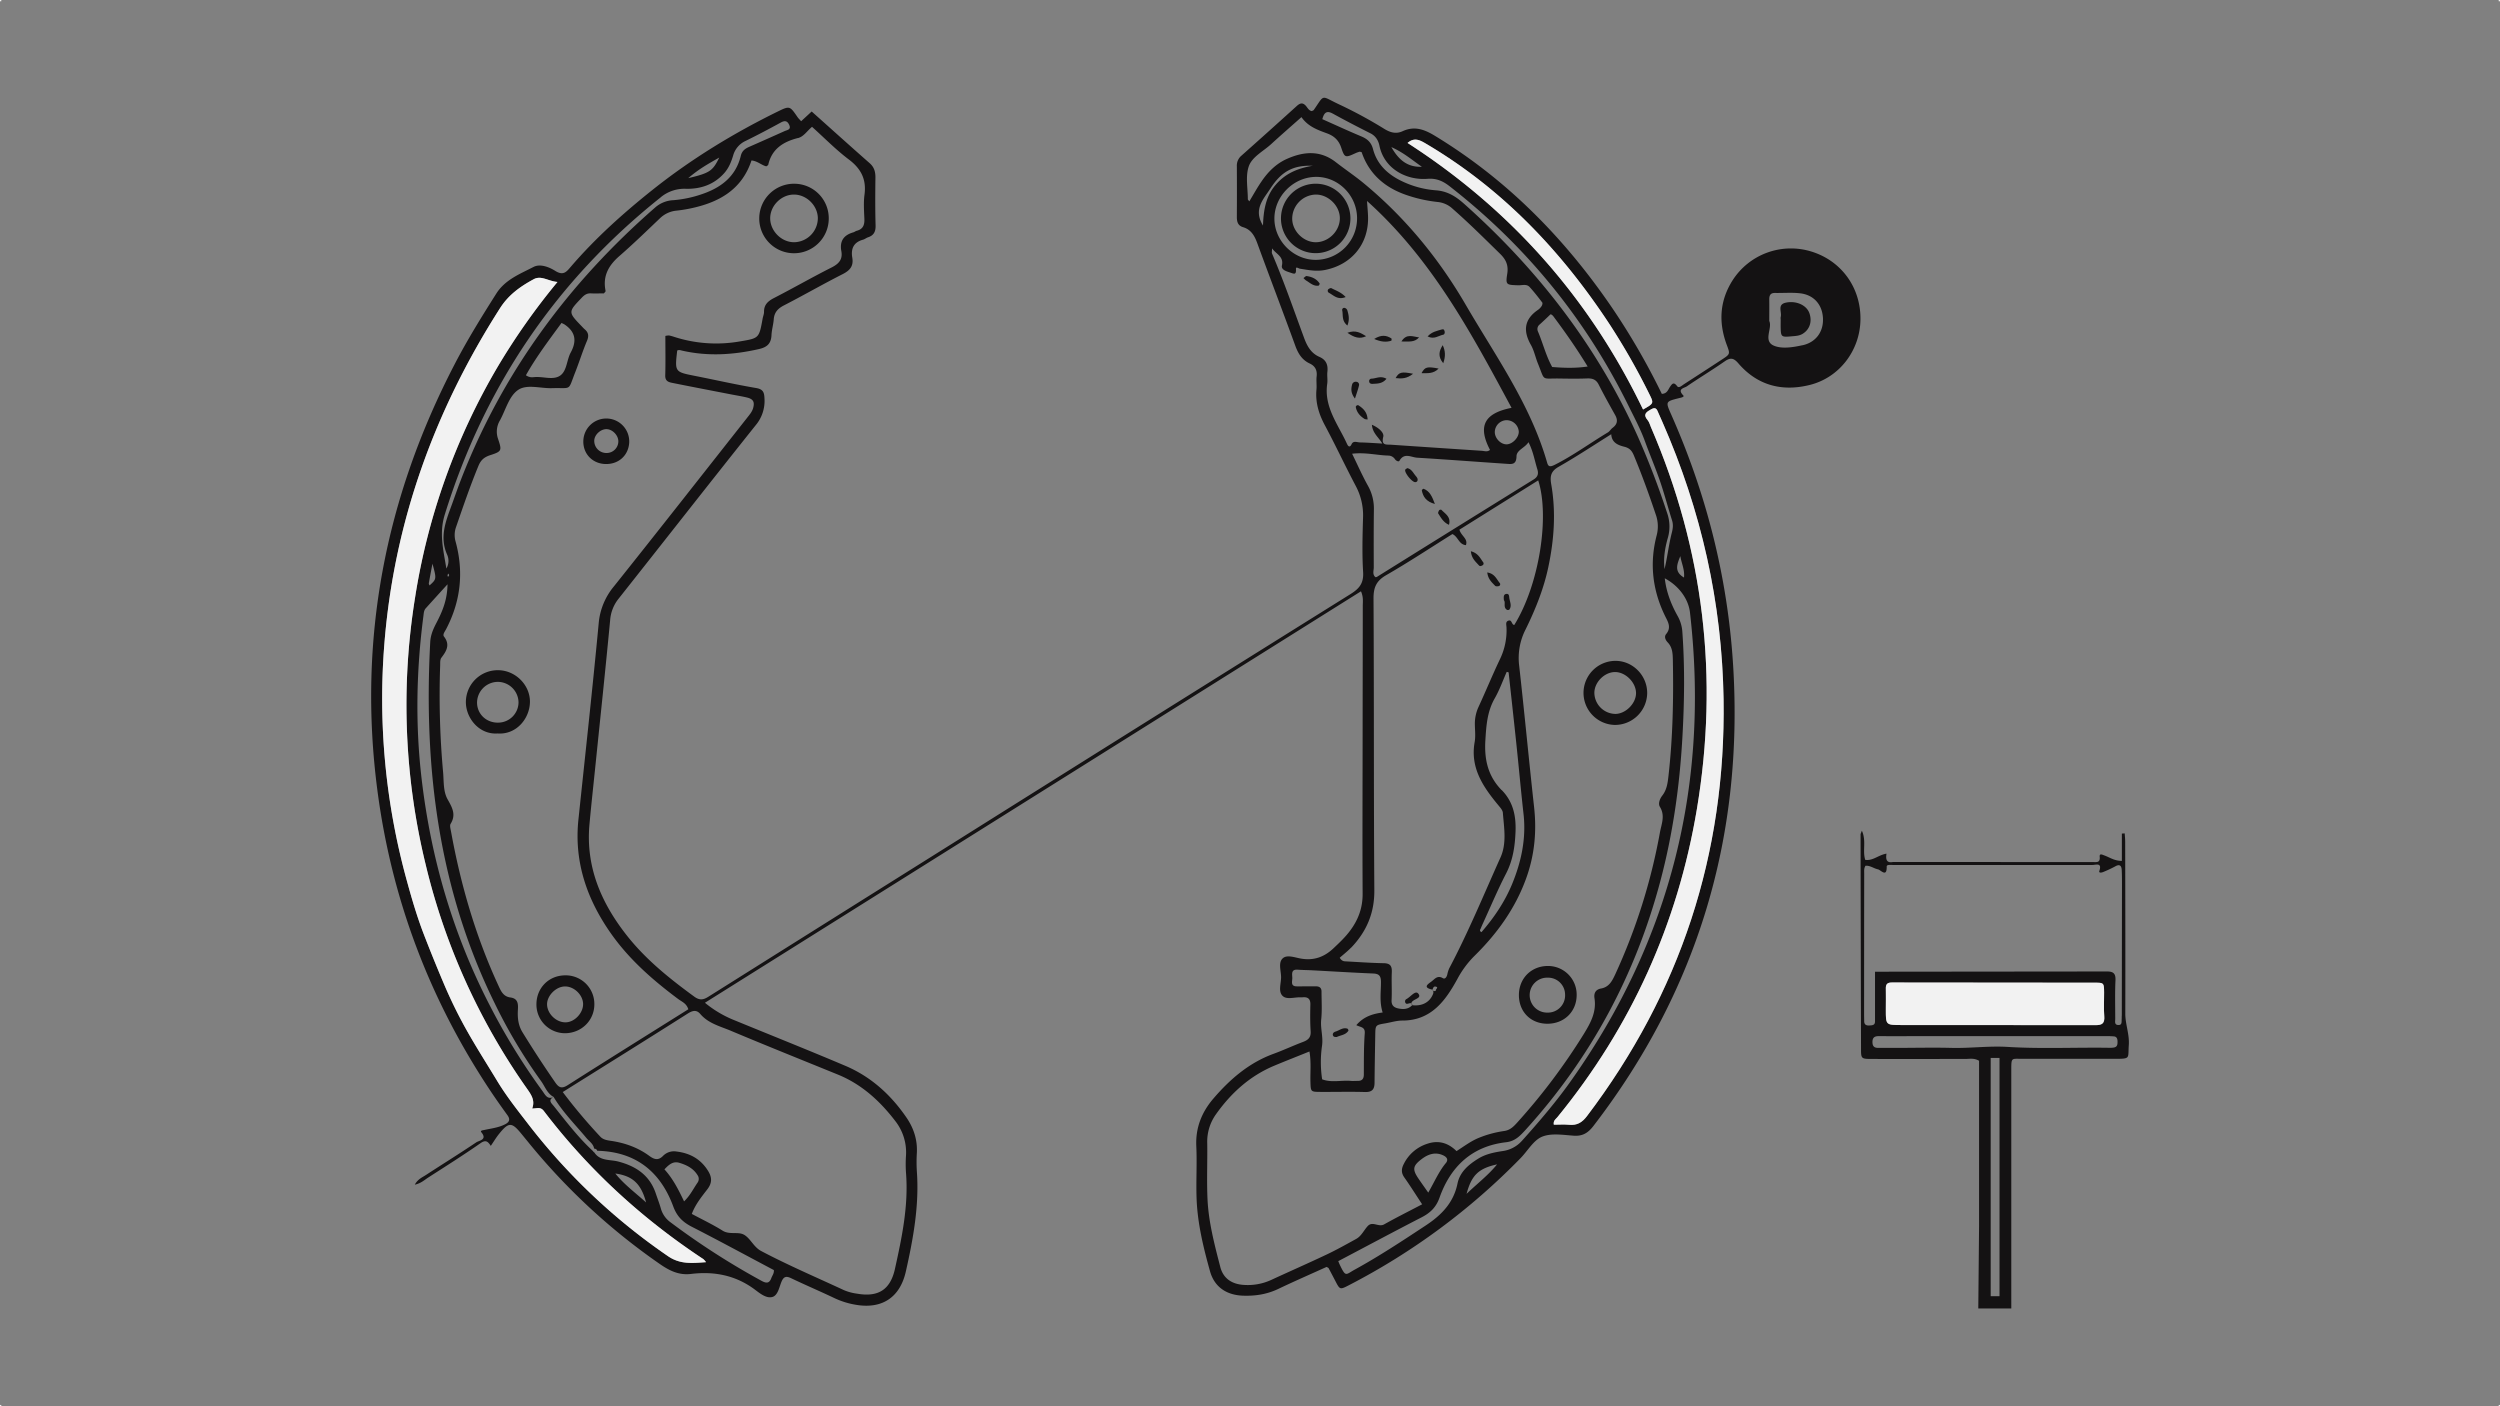<svg xmlns="http://www.w3.org/2000/svg" viewBox="0 0 1920 1080"><rect x="0" y="0" width="1920" height="1080" fill="#808080" stroke="none"/><defs><style>.cls-1{fill:#f2f2f2;}.cls-2{fill:#141213;}</style></defs><g id="Capa_2" data-name="Capa 2"><g id="Capa_1-2" data-name="Capa 1"><rect class="cls-1" x="1919" y="1079" width="1" height="1"/><rect class="cls-1" width="1" height="1"/><rect class="cls-1" y="1079" width="1" height="1"/><rect class="cls-1" x="1919" width="1" height="1"/></g><g id="Capa_3" data-name="Capa 3"><path class="cls-2" d="M1100.1,760.19c0,.28.15.45.47.63A1.58,1.58,0,0,0,1100.1,760.19Zm0,0c0,.28.15.45.47.63A1.58,1.58,0,0,0,1100.1,760.19Zm0,0c0,.28.15.45.47.63A1.58,1.58,0,0,0,1100.1,760.19Zm0,0c0,.28.15.45.47.63A1.58,1.58,0,0,0,1100.1,760.19Zm290.67-567.12a53.2,53.2,0,0,0-60,22c-10.09,15.74-11.1,32.52-4.57,49.91,2.61,6.94,2.59,7-3.72,11.11Q1308,285.6,1293.4,295c-1.67,1.08-4,3.38-5.28,1.67-2.75-3.66-3.9-2-5.64.55-1.42,2.1-2.15,5.12-6.2,5.27a533.12,533.12,0,0,0-38.12-66c-36.38-53.35-80.69-98.51-136.2-132.22-8.12-4.93-15.7-7.68-24.72-3.52-5.18,2.39-9.65,1-14.36-1.93a341.77,341.77,0,0,0-35.05-18.93c-13.67-6.49-10.33-7.68-18.83,4.54-.31.45-1,.6-1.6.88-2.27-.43-3.16-2.49-4.47-4-2.43-2.72-4.44-2.17-6.9,0q-21.22,19.23-42.63,38.26a9.94,9.94,0,0,0-3.5,8.08q.12,19.44,0,38.89c0,3.77.75,6.72,4.77,7.93,6.19,1.86,8.84,6.62,10.94,12.36,9.57,26.22,19.57,52.27,29.1,78.5,2.2,6.08,5.11,11,11.12,13.83,4.18,1.94,5.88,5.17,5.35,9.87-.38,3.37.17,6.83-.14,10.21-.89,9.88,1.81,18.68,6.45,27.36,8.19,15.31,15.53,31.08,23.64,46.44a47.75,47.75,0,0,1,5.69,24.45c-.41,14-.8,28,.06,41.94.51,8.45-2.9,12.59-9.61,16.78q-152.44,95.19-304.6,190.83-93.42,58.59-186.77,117.28c-4.1,2.57-7.27,5.05-12.61,1.16-19.08-13.92-37.41-28.6-52.08-47.29-19.57-24.93-31.45-52.56-28.51-85,1.32-14.59,2.94-29.16,4.43-43.74,3.86-37.64,7.86-75.27,11.44-112.93A29.85,29.85,0,0,1,475,459.9c35.14-44.38,70-89,105.31-133.25a29,29,0,0,0,6.82-20.57c-.2-4.72-1-7.16-6.43-8.08-15.78-2.68-31.41-6.24-47.12-9.34-15.36-3.05-15.38-3-13.48-19.45,1.39-.73,2.66-.17,4,.12,19.69,4.46,39.19,3.2,58.77-1.25,6.37-1.44,9.35-4.3,9.64-10.71.19-4.07,1.42-8.08,1.73-12.14.41-5.34,3.17-8.29,7.86-10.71,15.14-7.79,29.91-16.3,45.09-24,5.64-2.85,8.46-6.26,7.37-12.58-1.21-7,1.06-11.91,8.31-13.88,1.3-.35,2.4-1.35,3.67-1.77,4.56-1.48,6.06-4.42,5.91-9.26-.35-12.26-.27-24.56-.12-36.84,0-4.38-1-7.83-4.4-10.84-14.84-13.05-29.51-26.28-44.56-39.72l-8.09,7.47c-1.37-1.54-2.12-2.23-2.7-3.06-6.05-8.83-6.07-8.89-15.5-4.27-34.06,16.73-66.27,36.42-96,60.09-22.45,17.88-43.74,37-62.52,58.8-3.35,3.88-5.7,7.42-12.19,3.34-4.48-2.82-11.42-5.67-16.6-3-10.41,5.4-21.81,9.73-28.64,20.52-11.12,17.57-22.07,35.21-31.68,53.67-53.64,103-74.71,212-59.65,327.51,10.88,83.47,39.86,160.24,86.39,230.38,4.33,6.53,8.85,12.93,13.45,19.28,2.4,3.32,1.68,5.36-1.83,7.15-5,2.54-10.41,3.1-15.72,4.28-1.06.23-3.56.39-2.43,1.77,4.81,5.84-1.68,6.29-3.89,7.77-12.7,8.55-25.73,16.63-38.56,25-2.9,1.89-6.4,3.28-8.64,7.49,4.78-1,7.47-3.67,10.47-5.59,13.46-8.63,27-17.21,40.1-26.33,4-2.77,5.63-1.15,7.79,2.13,2.27-3.32,4.17-6.52,6.49-9.37,7.25-8.92,9.58-8.9,16.71-.27,1.74,2.11,3.45,4.23,5.19,6.34A487.42,487.42,0,0,0,507.09,971c7.35,5.06,14.53,8.49,23.57,7.39,17.84-2.16,34.3,1,49.06,12,3.88,2.91,8.91,7.06,13.55,5.66,4.25-1.28,5.15-7.58,7-11.87,1.94-4.54,4.3-4,7.93-2.22,10.74,5.12,21.71,9.79,32.46,14.91a62.45,62.45,0,0,0,17.49,5.34c19.73,3.06,33.12-6.12,37.54-25.7,5.7-25.32,10.36-50.75,8.46-76.91a114.35,114.35,0,0,1,0-14.34c.5-10-2.48-18.92-8-27-12-17.51-27.31-31.41-47-39.75-28.15-11.94-56.56-23.25-84.84-34.86a85.17,85.17,0,0,1-22.92-13.53l503.84-316c2,4.57,1.38,8,1.38,11.27,0,29.34-.08,58.69-.11,88,0,44.35-.25,88.7,0,133,.07,10.85-3.35,20-9.64,28.39-3.7,5-8.14,9.15-12.6,13.38-7.14,6.78-15.11,9.74-25.06,8.05-4.59-.78-10.55-3.16-13.87-.37-3.88,3.27-1.48,9.64-1.46,14.61s-2.44,11.24,1.39,14.6c3.23,2.84,9.14.66,13.88.9a6.81,6.81,0,0,0,1,0c4.17-.45,6.35,1,6.23,5.61-.18,6.81-.24,13.66.21,20.46.29,4.65-1.81,6.65-5.79,8.15-7.65,2.88-15.06,6.36-22.74,9.17-18.85,6.89-33.44,19.51-46.21,34.41-8.93,10.43-13.75,22.4-13.08,36.59.62,13.27-.25,26.62.21,39.91.66,19.16,5.21,37.79,10.33,56.09,3.31,11.87,12.4,18.25,25.22,18.73,9.37.35,18.25-1,26.81-5,12.56-6,25.3-11.55,37.51-17.09,1,.61,1.38.7,1.5.93q2.65,4.95,5.23,9.93c3.49,6.71,3.51,6.77,10.53,3.13a511.68,511.68,0,0,0,131.75-97.56c5.46-5.61,9.84-13.66,16.46-16.41,7-2.91,16.13-1.37,24.27-.79,6.93.49,11.09-2.16,15.21-7.52,80.11-104.17,115.2-222,107.3-352.86-4.07-67.37-20.28-131.81-47.61-193.48-4.42-10-4.39-9.94,5.91-12.56,1.33-.35,4.6-.83,3.31-2.18-4.85-5,.82-5.54,2.78-6.88,9.55-6.54,19.48-12.51,29-19.15,4.54-3.18,7-2.72,10.68,1.59,14.57,16.89,33.48,21.73,54.61,16.5,23.08-5.71,38.81-26.74,39.06-50.38C1429.11,220.71,1414.09,200.09,1390.77,193.07Zm-778-87c4.48-1.14,6.91-5.35,10.87-8.67,9.48,8.52,18.31,17.58,28.3,25.11,9.42,7.1,13.56,15.29,12,27-.81,6-.37,12.26-.1,18.4.2,4.62-.83,8-5.79,9.31-1,.24-1.81,1-2.79,1.25-7.31,2.1-10.52,6.74-9.11,14.38,1.17,6.35-1.87,9.74-7.47,12.56-14.9,7.51-29.38,15.83-44.22,23.45-4.7,2.42-7.78,5.19-7.69,10.77,0,1.65-.75,3.31-1.06,5-2.75,15.28-2.77,15.08-17.46,17.57a104.8,104.8,0,0,1-50.5-3.49,35.7,35.7,0,0,0-3.93-1.08A11.72,11.72,0,0,0,511,258c0,10,.21,20.14-.09,30.29-.15,5.06,3.35,5.32,6.58,6,14.67,2.95,29.38,5.76,44.07,8.62,4,.78,8.05,1.41,12,2.35,4.93,1.18,6.16,3.36,4.85,8.15-.83,3-3,5.34-4.84,7.74-34,43.11-67.84,86.32-102.09,129.2a51.14,51.14,0,0,0-11.7,28.54c-4.73,50.23-10.28,100.37-15.55,150.54-3.47,32.9,6.76,61.87,25.55,88.28,14,19.67,32,35.33,51.2,49.64,2.69,2,6.17,3.15,7.66,7.76-30.93,19.41-61.83,38.67-92.56,58.24-4.59,2.92-6.78,2.12-9.69-2.08q-13.09-18.93-25.14-38.52c-3.43-5.62-3.87-11.53-3.49-17.69.29-4.51-.28-8.26-5.74-9-5.7-.72-7.45-5.24-9.47-9.63-17.33-37.64-28.76-77.09-36.16-117.77-.36-2-1.17-4.6-.3-6,4.38-7.1,1.13-12.58-2.35-18.8s-2.81-14-3.46-21a654.5,654.5,0,0,1-2.23-81.78c.06-2-.16-4.52.92-5.92,3.94-5.16,6.89-10,2-16.3-1.2-1.53.68-3.84,1.6-5.59q16.94-32.28,7.31-67.39a18.23,18.23,0,0,1,.35-11.06c5.44-15.76,10.81-31.54,17.2-47,1.84-4.47,4.34-6.7,9-8.23,8.94-2.9,9.1-3.49,6.16-12.29A16.84,16.84,0,0,1,384,322.78c4.41-8.07,6.91-18.59,14-23.36,6.78-4.55,17.21-1,26-1.31,15.51-.47,11.92,2.62,17.82-12.33,3.12-7.92,5.63-16.09,8.95-23.92,1.61-3.79,1.25-6.45-1.76-9-.78-.67-1.46-1.44-2.16-2.17-10.67-11.07-10.62-11,0-22.1,2-2.13,4-3.44,7-3.28,3.38.18,6.79,0,10,0,.57-.8,1.34-1.41,1.25-1.85-2.34-11.21,2.12-19.44,10.46-26.7,10.8-9.4,21.08-19.4,31.45-29.27a21.14,21.14,0,0,1,12.77-5.74c3.38-.38,6.74-.9,10.07-1.59,21.87-4.5,39.79-14.17,47.29-36.92,4.57.38,7.54,3.55,11.4,4.53.52-.43,1.38-.79,1.5-1.32C592.82,114.32,601.55,108.87,612.8,106ZM344.14,443c-.16-.28-.47-.57-.45-.82a10.45,10.45,0,0,1,.45-1.72c.31.44.82.85.8,1.23S344.43,442.6,344.14,443ZM403.9,288.2c8-14.22,17.81-27.14,27.35-40.19,1.3.67,1.89.89,2.4,1.24,8.44,5.72,9.44,12.75,4.61,21.59-3,5.58-2.85,13.61-7.67,17.34-5.3,4.09-13.08.91-19.76,1.41C408.89,289.73,406.78,290.18,403.9,288.2ZM552.39,121c-5,10.34-7.34,11.92-23.81,15.81C537,129.54,544.76,125.36,552.39,121Zm-44.91,30.47A28.59,28.59,0,0,1,527,145c11.24.18,21.34-3.22,29.18-12,3.56-4,5.38-8.66,6.87-13.51a17.4,17.4,0,0,1,9.54-11.25c9.15-4.49,18.18-9.27,27.13-14.17,3.12-1.7,5-1.24,6.43,1.92,1.62,3.63-1.57,3.8-3.53,4.68q-13.49,6.06-27,12c-3.18,1.41-5.73,3-6.68,7-3.94,16.33-15.72,24.84-30.78,29.75a88.47,88.47,0,0,1-21,4.32,22.69,22.69,0,0,0-13.91,5.55C436.7,217.32,385.58,286.48,353.66,369.3c-2.32,6-4.41,12.14-6.62,18.22-4.55,12.41-9.63,24.66-3.74,38.24a11.58,11.58,0,0,1-.49,10.88c-2.35-14.54-5.68-27.05-1.22-41.45C372.07,296.91,426.94,215.59,507.48,151.51ZM513,964.73A471.17,471.17,0,0,1,406.26,864.06c-8.44-10.95-17.11-21.82-24.3-33.7s-14.75-23.75-21.7-35.86a358.66,358.66,0,0,1-19.13-38.41q-8.19-19.26-15.74-38.81c-5.13-13.36-9.16-27.09-12.93-40.89A525.55,525.55,0,0,1,295.24,494c7.53-93.31,38.47-178.59,88.77-257.29,6.65-10.42,15.67-16.73,25.84-22.25,5.85-3.17,10.92,1.42,18.29,2.09a514.08,514.08,0,0,0-45.72,64.79A501.88,501.88,0,0,0,318.73,459.2a517.27,517.27,0,0,0,8.23,205,500.77,500.77,0,0,0,77.92,172.1c3.26,4.62,6.16,9,3.84,15,3.38.21,6.19-1.7,9,2C452,898.34,493.07,935.9,540.17,967a16.8,16.8,0,0,1,2.07,2.35C531.63,970.14,522.35,971.16,513,964.73ZM329.87,449.63c-.19-.57-.62-1.18-.53-1.71.84-4.82,1.77-9.63,2.78-15C335.34,444.7,335.34,444.7,329.87,449.63ZM472.56,901.26c13.21,1.82,19.8,7.75,23.63,22.2C487.29,915.48,479.17,909.51,472.56,901.26Zm119.85,80.23c-1.67,4.66-4.29,4-7.9,2a573.88,573.88,0,0,1-69.45-44.69,19.45,19.45,0,0,1-7.49-10.56c-1.1-3.92-2.6-7.72-3.9-11.59-4.68-14-15.12-21-28.82-24.58-6.32-1.67-14-.23-18.42-7a3,3,0,0,1-1.06-1.06c-11.24-10.39-20.49-22.54-30-34.45-1.56-2-5-4.6-.22-7.07-4.85,2.24-6.44-1.72-8.57-4.62a491.55,491.55,0,0,1-40.18-65.21c-28.35-54.79-45.36-113.07-52.56-174.18-4.94-41.83-4.11-83.73,1.36-125.51.27-2,.3-4.14,1.75-5.76,5.15-5.73,10.35-11.42,16.75-18.48-.17,12.31-4.13,21.25-8.7,30-2.38,4.57-4.29,9.06-4.58,14.38C325.25,589.5,336.82,682.9,380,770.67a402.13,402.13,0,0,0,35.56,59.61c3,4.16,4.65,9.52,9.6,12.18l0,0c7,11.64,16.59,21.21,25.22,31.54,2.13,2.56,5.28,4.42,5.9,8.1,1.08.17,2.06.47,2.39,1.7,29.4.65,48.48,15.9,58.38,42.73,2.87,7.79,7.41,12.13,14.4,15.7,21.15,10.82,42,22.15,62.88,33.2C594.56,978,593.09,979.61,592.41,981.49Zm-82.12-83.41c3.81-4.09,6.91-6.44,11.56-5,5.66,1.7,10.68,4.26,13.88,9.47a4.91,4.91,0,0,1,0,5.71c-3.22,4.61-5.63,9.86-10.36,14.4C521,913.53,516.82,905.24,510.29,898.08Zm51-106.44c27.27,11.46,54.73,22.45,82.13,33.61,18.23,7.41,32.21,20.15,44,35.5a39.05,39.05,0,0,1,8.39,26.69,96.62,96.62,0,0,0,0,13.29c2,25.16-3.12,49.5-8.49,73.78-3.53,16-12.83,21.93-29.27,19a38.6,38.6,0,0,1-9.83-2.65C627,981,605.37,971.77,584.59,960.79c-5.83-3.08-8.07-9.51-13.07-12.45-4.64-2.71-11.17.2-16.59-3.21-7.46-4.68-15.47-8.47-23.62-12.84,2.76-7.4,7.55-13.19,12-19,3.72-4.9,3.52-9.13.52-14-5.61-9.12-13.91-13.68-24.29-14.93a11.74,11.74,0,0,0-10.31,3.35c-3.64,3.72-6.7,2.85-10.6,0-8.64-6.36-18.59-9.92-29.17-11.5-3.1-.47-6.16-.85-8.39-3.22a416,416,0,0,1-28.88-34.3c32.56-20.39,64.31-40.16,95.89-60.2,3.76-2.39,6.78-3.22,9.74.25C544,786,553.09,788.19,561.32,791.64ZM1095,110.26c58.81,34.67,104.41,82.72,141.55,139.38a518.93,518.93,0,0,1,30.26,53.28c3.43,6.87,3.32,6.92-4.94,11.59Q1200.42,186.76,1081,109.79C1086.22,105.3,1090.38,107.54,1095,110.26Zm-3,17.81c-10.53.49-17.54-4.7-23.45-15.11C1078.2,117.29,1084.8,123.14,1092,128.07Zm-68.43-40.83c9.53,5.25,19.2,10.27,28.93,15.15,4.12,2.07,6.12,5.65,6.93,9.6,3.58,17.3,20.19,26.63,37,25.34,6.54-.52,11.59,1.6,16.75,5.62q87.81,68.36,137.16,168c4.51,9.15,9.41,18.18,12.93,27.82,3.74,10.23,8,20.25,11.56,30.53,3.41,9.95,6.08,20.16,9.26,30.19,1.07,3.36.76,6.15-.14,9.68-2.35,9.14-3.37,18.62-5.58,27.9-1-8.08.28-16,2.46-23.74a31.16,31.16,0,0,0-.36-19,622.06,622.06,0,0,0-22.21-58.13c-34.29-76.93-84.33-135.64-134.08-179.9-6.29-5.58-12.69-9.52-21.51-10.15a72.66,72.66,0,0,1-26.47-7.22c-10.61-5.17-18.66-12.78-21.71-24.39-1.39-5.31-4.43-7.89-9.13-9.85-10-4.18-19.87-8.75-29.81-13.17C1016.85,86.66,1018.73,84.6,1023.55,87.24Zm195.78,194.25c-9.82,1.43-18.55,1.06-27.27.37-4.8-8.62-7.09-18.25-10.93-27.26a4.47,4.47,0,0,1,1.39-5.46c2.76-2.47,5.4-5,8.27-7.76,1.44.25,2.33,1.76,3.33,3.11C1202.84,256.16,1211.14,268.11,1219.33,281.49ZM959.48,154.65c-.82-1.09-1.14-1.32-1.14-1.55,0-8.51-1.91-17.71.72-25.34,2.52-7.31,11.15-11.55,17.17-17.06,7.52-6.89,15.21-13.58,23.29-20.75,5,7.2,12.33,9.81,19.6,12.47,5.44,2,9,5.2,10.94,11,2.68,8,3.17,7.83,11.24,4.1a21.74,21.74,0,0,1,2.86-1c.27-.08.61.11,1.59.34,5.47,16.22,17.15,26.79,33.49,32.6a108.6,108.6,0,0,0,24.83,5.66,19.68,19.68,0,0,1,11.66,5.31c12.55,11,24.4,22.82,36.34,34.49,4.54,4.43,6.54,8.81,5.5,15.34-1.34,8.53-.79,8.54,8.44,8.84,3,.09,6.39-1.22,8.75,1.34,3.45,3.75,6.58,7.81,9.69,11.87.4.51,0,2-.48,2.74a10.46,10.46,0,0,1-2.81,2.93c-10.57,7.23-11.55,16.11-5.43,26.9,2.48,4.37,3.46,9.57,5.39,14.3,5.64,13.89,2.32,11.31,16.25,11.52,7.16.11,14.33.23,21.48-.06,4.18-.17,7,.82,9,4.84,4,7.92,8.31,15.63,12.63,23.36,2.19,3.93,1.65,7-2,9.73-1.35,1-2.23,2.68-3.65,3.53-13.64,8.19-26.48,17.66-40.77,24.86-3.68,1.85-5,1.44-5.86-1.65-12.74-44.56-39.63-81.91-62.49-121.18-20.66-35.53-46.6-67.22-78.54-93.54-6.83-5.62-14.22-10.57-21.19-16-12-9.35-24.63-8.32-37.54-2.61-8.35,3.69-14.61,10-19.64,17.42C965.55,144.11,962.78,149.18,959.48,154.65ZM1157,341.25c-4.48,0-8.88-4.55-9-9.28a9.3,9.3,0,0,1,8.81-9.27,9.48,9.48,0,0,1,9.6,8.49C1166.76,335.77,1161.64,341.27,1157,341.25Zm-114.78-174a31.83,31.83,0,0,1-31.4,32.32c-17.28.23-32.14-14.51-32.08-31.79s14.86-31.93,32.11-31.93C1027.79,135.79,1042,150,1042.22,167.2Zm-66.9-21.95c8.71-13.68,17.71-18.51,32.91-18-12.76,2.11-21.72,6.61-28.67,14.82-7.17,8.47-9.18,18.56-9.58,31.11C962.34,160.79,970.35,153.05,975.32,145.25Zm59.35,196c-6.7-15-18-28.44-15.36-46.55.43-3-.22-6.16.13-9.18.61-5.39-1-9.26-6.19-11.51-6.39-2.8-9.36-8.19-11.71-14.54-8-21.68-15.53-43.52-24.61-64.77-.36-.86,0-2,0-4,3.29,4.59,9.1,6.19,7.59,13.18-.67,3.11,3,4.33,6.13,5.34s4.93,2.17,4.65-2.71c-.12-2.1,2-.35,3-.2,6.38,1,12.59,2.31,19.22,1,20.34-4,33.52-19.73,33.15-40.42-.07-3.66-.45-7.31-.8-12.59,50.14,45,80.37,102,111,158.87-21,4.18-26.1,14-16.55,32.31-2,1.78-4.33.8-6.46.67q-34.66-2.28-69.36-4.64c-3.73-.26-7.9.88-6.14-6.16.73-3-3.34-6.86-8.74-9.18.54,6.58,5.12,9.5,8,14.44-6.57-.36-11.89-.77-17.2-.87-2.18-.05-5.08-1.53-6.4,1.35S1035.37,342.78,1034.67,341.21Zm3.71,7.17c10.38-1.21,19.1,1.2,27.94,1.42a6.19,6.19,0,0,1,5.08,2.87c.85,1.14,2.78,2.16,3.4,1.08,3.65-6.44,9-2.61,13.54-2.33,22.79,1.4,45.56,3.14,68.34,4.67,4,.26,7.89,1.09,8-5.74.06-4.81,6.39-6.4,9.19-10.84,3.67,7.09,4.74,14.18,6.85,20.92,1,3.3.34,5.72-2.87,7.71q-60.27,37.33-120.44,74.86a3.59,3.59,0,0,1-1.06.19c-2.54-2.13-1.29-5-1.3-7.57-.06-14.66-.09-29.32.09-44a35.61,35.61,0,0,0-4.51-18.56C1046.31,365.43,1042.78,357.37,1038.38,348.38Zm-.75,379.4c11.8-12.33,18-26.51,17.86-44.15-.52-74.73-.19-149.45-.63-224.18,0-8.51,2.2-13.47,9.73-17.81,17.37-10,34.11-21.08,50.85-31.56,4.48,2,4.87,8,10.39,8.51,1.75-5-3.54-6.87-5-11.88l60.52-37.87c8.89,27.53.94,79.84-18.37,111.05-2.19-.22-1.73-4.14-4.35-3.37s-1.72,3.24-1.64,5.17a50.79,50.79,0,0,1-5.08,24.6c-5.71,12-10.76,24.3-16.32,36.36a30.81,30.81,0,0,0-2.9,12.84c0,4.78.68,9.68-.15,14.31-3.52,19.75,6.4,34.28,18,48.32,1.49,1.83,3.5,3.93,3.66,6,.86,11.47,3.11,23.28-1.8,34.26C1139.58,687,1127.65,716,1113,743.7a22.81,22.81,0,0,0-1.51,4.85c-.48,1.82-1.65,3.7-3.41,2.66-4.19-2.47-6.29.81-8.83,2.67-2.74,2-6.55,4.42.43,6.08a1.27,1.27,0,0,1,.47.22,1.83,1.83,0,0,1,.17-.65c.52-1.24.94-2.29,2.67-1.72.91.3,1.15.57-.22,2.27.07-.08.14,1.68-1.8.89l-.35-.15a3.49,3.49,0,0,1-.07,2.63c-2.52,6.28-8.32,9.46-16,8.55h0l.06-.08-.07.06c-3,3.25-6.87,3.29-10.69,2.5-3.09-.65-5.34-2.22-5.12-6.32.37-7.14-.14-14.33.17-21.48.21-4.66-1.11-6.85-6.14-6.94-9.54-.18-19.08-.85-28.62-1.37-1.63-.09-3.44.13-5.24-2.8C1031.63,733.13,1034.85,730.67,1037.63,727.78Zm115.67-121c-10.49-10.73-13.44-23.39-12.54-38.21.69-11.38,1.39-22.2,7.23-32.39,3.67-6.41,6.15-13.51,9.18-20.3.48.13,1,.26,1.44.41,1.92,17.6,3.87,35.19,5.73,52.8,2,18.65,3.63,37.31,5.73,55.94,2.12,18.83-1.68,36.64-8.79,53.88-5.64,13.64-13.83,25.74-23.53,36.9-2-1.11-.76-2.18-.4-3.14.48-1.27,1.05-2.51,1.61-3.75,5.83-12.68,11.23-25.59,17.64-38,5.35-10.33,6.88-21,7.33-32.43C1164.41,626.18,1161.91,615.56,1153.3,606.74ZM996,757.53c-5.22,0-3.41-4-3.51-6.64-.11-2.86-1-6.54,4.11-6.17,3.74.27,7.49.29,11.22.48,15.63.83,31.26,1.8,46.9,2.46,4.34.19,5.78,1.82,5.85,6.17.1,7.65-1.34,15.42,1.31,23.76-7.41,1-14.5,3-20.23,9.74,3.27,1.68,6.85,1.25,6.48,6.23-.78,10.51-.65,21.09-.71,31.64,0,3.47-1.47,5-4.83,4.92-1.71,0-3.43.15-5.12,0-7.33-.65-14.83,1.54-22.06-1.21a87.92,87.92,0,0,1-.14-25.4c1.12-7.08-1.31-13.66-.58-20.57.75-7.08.24-14.3.24-21.44,0-3.06-1.82-4.07-4.63-4C1005.57,757.53,1000.81,757.54,996,757.53Zm23,205.88c-14.15,6.72-28.51,13-42.72,19.58a43,43,0,0,1-20.88,3.83c-9.21-.51-15.93-4.9-18.21-13.75-4.42-17.13-9-34.34-9.82-52.1-.67-14.31,0-28.66-.21-43a36.15,36.15,0,0,1,6.64-22.12c11.64-16.43,26.12-29.58,44.94-37.43,8.7-3.63,17.49-7.07,26.92-10.88,1.45,8.53.53,16,.76,23.37s.19,7.61,7.1,7.67c11.6.09,23.21-.26,34.79.1,5.46.16,7.3-2.06,7.34-7.08.1-12.27.34-24.56.55-36.83.13-7.54.16-7.54,7.69-8.82,4.36-.75,8.71-2.15,13.08-2.15,22.13,0,33.07-15.12,42.22-31.8a74.24,74.24,0,0,1,13.16-17.83c17.21-16.9,31.11-36.06,39.53-59,6.62-18,8.42-36.3,6.3-55.3-4-36.25-7.4-72.58-11.48-108.83a48,48,0,0,1,4.91-27.55c7.53-15.3,13.92-31.09,17.48-47.88,4.5-21.21,6-42.56,2.2-64-1-6.06-.11-9.79,5.77-13.13,13.58-7.73,26.64-16.39,40.39-25,.34,6.73,5.57,8.49,10.08,9.63,4.31,1.1,5.91,3.35,7.42,7,6.14,14.78,11.58,29.81,16.67,45a27,27,0,0,1,.72,16c-5.6,21.33-3.3,41.85,6.28,61.65,2.18,4.52,5.31,8.95,1,14.18-1.71,2.07-.55,4.6,1.22,6.46,3.61,3.81,3.8,8.51,3.91,13.36.58,29.69,0,59.34-3.33,88.89-.61,5.47-1.24,10.87-4.8,15.39-2,2.6-3.28,6.25-1.81,8.61,4.2,6.84,1.16,13.29,0,19.76a453.18,453.18,0,0,1-34.29,108.85c-2.39,5.13-4.73,9.81-10.94,10.93-4.21.75-5.63,3.71-5,7.52,1.61,10.58-3.06,19-8.35,27.6a471.57,471.57,0,0,1-50.94,67.74c-2.75,3.05-5.47,5.9-10,6.54a82.18,82.18,0,0,0-19.68,5.33c-6,2.46-11.19,6.44-17,10.13-6.34-6.29-13.74-8.56-22.34-5.68A30.53,30.53,0,0,0,1078.07,894c-1.92,3.75-2,6.87.54,10.41,4.51,6.37,8.65,13,13.59,20.5-10.09,5.29-19.78,10.13-29.22,15.43-4.2,2.37-8.86-2.76-12.58,1.3-3,3.25-4.79,7.6-8.81,9.83C1034.14,955.56,1026.72,959.76,1019,963.41Zm91.33-70.08c-5.38,6.54-8.69,14.37-13.43,22.59-2.86-4.08-5.17-7.29-7.39-10.56-4.91-7.2-4.6-9.89,2.23-15.12,4.78-3.65,10.16-5.71,16.12-3.16C1110.37,888.14,1113,890.08,1110.36,893.33Zm16,23.52c3.88-14.43,9.23-19.47,23.42-22.62C1143.29,902.26,1135.14,908.48,1126.34,916.85Zm42.48-40.67a24.11,24.11,0,0,1-15,7.86c-6.41,1-12.8,2.27-18.42,5.74-7.41,4.58-14.11,10.13-16,19.05-3,14.77-12.14,24.22-24.33,32.27-17.93,11.83-35.81,23.65-54.67,34-7,3.83-6.75,6.07-11.52-3.94-.3-.61-.52-1.24-1.09-2.6,21.84-11.5,42.84-22.74,64-33.64,6.65-3.42,11.13-7.66,13.79-15.17,8.54-24,25-39.51,51.18-42.52,6.89-.79,10.78-5,14.89-9.51,50.23-55.3,84.49-119.23,103.6-191.39,9.55-36.06,14.73-72.7,16.83-109.92,1.53-27,1.92-53.83,0-80.76a28.45,28.45,0,0,0-3.62-12.51c-5-8.94-8.7-18.38-9.91-29,10.77,5.76,18.16,15.74,19.37,26.31,15,130.81-14.48,250.39-90.41,358.23C1195.82,845.41,1182.51,860.94,1168.82,876.18Zm121.68-449.1c.85,5.37,3.5,10.48,2.82,16.47C1285.27,438.86,1288.23,432.92,1290.5,427.08Zm33.18,110.07q2.73,178-104.91,320.05c-3.71,4.88-7.6,7.22-13.65,6.64-3.94-.38-7.95-.07-11.8-.07-.55-3.2,1.55-4.3,2.74-5.76,56.66-69.38,92.38-148.47,107.14-236.57,16.9-101,5.42-199-35.24-293.27-.8-1.87-1.32-4-2.59-5.52-3.95-4.62-.68-6.38,2.83-8.39,2.24-1.28,3.74-1.08,4.8,1.39,1.2,2.82,2.48,5.59,3.71,8.4C1306.56,392,1322.55,463,1323.68,537.15Zm60.56-272c-7.34,1.6-15.86,3-22.08.24-8.25-3.69-.78-13.35-3.35-18.89,0-6.16.07-11.25,0-16.34-.06-3.17.76-5.24,4.44-5.17,6.45.12,13-.46,19.33.28,10.54,1.23,17,8.78,17.47,19.21S1394.47,263,1384.24,265.18ZM1100.57,760.82a1.58,1.58,0,0,0-.47-.63C1100.1,760.47,1100.25,760.64,1100.57,760.82Zm-.47-.63c0,.28.15.45.47.63A1.58,1.58,0,0,0,1100.1,760.19Zm0,0c0,.28.15.45.47.63A1.58,1.58,0,0,0,1100.1,760.19Z"/><path class="cls-1" d="M1261.86,314.51Q1200.42,186.76,1081,109.79c5.21-4.49,9.37-2.25,14,.47,58.81,34.67,104.41,82.72,141.55,139.38a518.93,518.93,0,0,1,30.26,53.28C1270.23,309.79,1270.12,309.84,1261.86,314.51Z"/><path class="cls-1" d="M1218.77,857.2c-3.71,4.88-7.6,7.22-13.65,6.64-3.94-.38-7.95-.07-11.8-.07-.55-3.2,1.55-4.3,2.74-5.76,56.66-69.38,92.38-148.47,107.14-236.57,16.9-101,5.42-199-35.24-293.27-.8-1.87-1.32-4-2.59-5.52-3.95-4.62-.68-6.38,2.83-8.39,2.24-1.28,3.74-1.08,4.8,1.39,1.2,2.82,2.48,5.59,3.71,8.4,29.85,67.91,45.84,138.91,47,213.1Q1326.41,715.17,1218.77,857.2Z"/><path class="cls-1" d="M542.24,969.34c-10.61.8-19.89,1.82-29.22-4.61A471.17,471.17,0,0,1,406.26,864.06c-8.44-10.95-17.11-21.82-24.3-33.7s-14.75-23.75-21.7-35.86a358.66,358.66,0,0,1-19.13-38.41q-8.19-19.26-15.74-38.81c-5.13-13.36-9.16-27.09-12.93-40.89A525.55,525.55,0,0,1,295.24,494c7.53-93.31,38.47-178.59,88.77-257.29,6.65-10.42,15.67-16.73,25.84-22.25,5.85-3.17,10.92,1.42,18.29,2.09a514.08,514.08,0,0,0-45.72,64.79A501.88,501.88,0,0,0,318.73,459.2a517.27,517.27,0,0,0,8.23,205,500.77,500.77,0,0,0,77.92,172.1c3.26,4.62,6.16,9,3.84,15,3.38.21,6.19-1.7,9,2C452,898.34,493.07,935.9,540.17,967A16.8,16.8,0,0,1,542.24,969.34Z"/><path class="cls-2" d="M1632.23,778.41c.11-44,0-88-.09-132,0-2.12-.24-4.24-.36-6.35l-2.19.11v21c-5.83,0-9.46-2.79-13.53-4.22-1.34-.47-3.8-1.89-3.49,1.13.47,4.64-2.48,4-5.14,4l-153.6-.08c-5.41,1.11-5.58-2.64-5-6.4-6.2,1-10.38,5.66-16.33,4.77-2.24-7,1-14.6-2.59-22.39-.66,1.78-1,2.33-1,2.88q.12,82.38.35,164.77c0,7.49.25,7.63,8.39,7.65,23.88.06,47.76,0,71.63,0,3.34,0,6.84-.87,10.63,1.41v10.78q0,58.34,0,116.67l-.59,62.78h25.35V992.45q0-85.47,0-170.92c0-9.52.13-8.36,8.21-8.36,23.88,0,47.76,0,71.64,0,12.1,0,9.62-.34,10.41-10.73C1635.45,794.14,1632.21,786.55,1632.23,778.41Zm-96.6,217.06h-6.78v-183h6.78Zm88-191a18.34,18.34,0,0,1-4.07.23c-25.87-.39-51.76.92-77.62-.67-14.45-.89-28.79,1.12-43.23.75-14.29-.37-28.6,0-42.9,0-4.43,0-8.86,0-13.29,0-2.85,0-4.35-1-4.47-4.14-.11-3.48,1.28-4.9,4.77-4.88,12.6.06,25.2,0,37.8,0q26.06,0,52.11,0v0h83.78a62.76,62.76,0,0,1,7.13.21c2,.23,2.59,1.85,2.62,3.72C1626.3,801.81,1626.25,803.93,1623.63,804.47Zm-7.56-24.11c.42,5.42-1.4,7-6.76,6.95l-149-.08c-12,0-12,0-12-11.62,0-5.45.12-10.91,0-16.36-.11-3.53,1.3-4.72,4.79-4.7l155.6.15c7.11,0,7.16.14,7.25,7.27C1616,768.1,1615.59,774.27,1616.07,780.36Zm13.37,2.48c-.12,1.94.4,4.55-2.67,4.38s-2.27-2.81-2.27-4.67c0-9.89-.28-19.79.19-29.65.25-5.6-1.9-6.86-7-6.81l-177.68.19c0,11.08,0,21.6,0,32.1,0,2,0,4.08,0,6.13,0,3-2.27,2.91-4.24,3.06-2.26.16-4-.44-4.07-3.2,0-1.7-.07-3.41-.07-5.11q0-54.19.08-108.37c0-2-.3-4,1-6,3.57-.28,6.35,2.11,9.54,2.76,2.15.44,6.95,6.6,6.73-2.15,0-1.6,2.84-1.19,4.48-1.2l153.26,0c2.61.14,7.9-2.31,5.56,4.62-.56,1.63,1.69,1.36,2.89.82a95,95,0,0,0,9.2-4.29c3.66-2.14,5-.52,5.12,2.9.2,4.07.18,8.17.18,12.26q-.06,49.59-.13,99.17C1629.44,780.8,1629.5,781.83,1629.44,782.84Z"/><path class="cls-1" d="M1609.31,787.31l-149-.08c-12,0-12,0-12-11.62,0-5.45.12-10.91,0-16.36-.11-3.53,1.3-4.72,4.79-4.7l155.6.15c7.11,0,7.16.14,7.25,7.27.07,6.13-.36,12.3.12,18.39C1616.49,785.78,1614.67,787.36,1609.31,787.31Z"/><path class="cls-2" d="M636.48,168.21a26.69,26.69,0,1,1-26-27.09A26.52,26.52,0,0,1,636.48,168.21Zm-27.2-18.77c-9.77.28-18.11,9.09-17.76,18.78s9.12,18.12,18.81,17.8a18.56,18.56,0,0,0,17.77-18.78C627.78,157.46,619,149.16,609.28,149.44Z"/><path class="cls-2" d="M382.19,563.31c-14.64,1-24.66-12.42-24.39-24.5A24.49,24.49,0,0,1,383,514.72c13.07.31,24.14,11.5,24,24.37C406.83,551.77,396.66,564.35,382.19,563.31ZM382,523.68a16.06,16.06,0,0,0-15.62,16.52c.39,8.56,7.32,14.9,16.15,14.79a15.73,15.73,0,0,0,15.7-15.33A16,16,0,0,0,382,523.68Z"/><path class="cls-2" d="M433.82,749.07a22,22,0,0,1,22.64,21.54c.35,12.64-9.5,22.72-22.39,22.91A22,22,0,0,1,412,772.42C411.48,759.38,420.93,749.28,433.82,749.07Zm14,21.77c-.27-7.05-7.27-13.54-14.28-13.24s-13.79,7.59-13.38,14.24c.43,7.14,7.31,13.5,14.37,13.31C441.4,785,448.07,777.77,447.81,770.84Z"/><path class="cls-2" d="M465,356.37c-10-.26-17.3-7.85-17-17.78a17.63,17.63,0,1,1,35.24,1.16C482.73,349.71,475.14,356.64,465,356.37Zm.84-8.47a9,9,0,0,0,9.05-8.94c0-4.62-4.43-9.22-8.94-9.37s-9.3,4.06-9.56,8.63A9.29,9.29,0,0,0,465.86,347.9Z"/><path class="cls-2" d="M1240.06,556.75a24.61,24.61,0,0,1,.81-49.21c13.37.1,24.34,11.46,24.17,25A24.77,24.77,0,0,1,1240.06,556.75Zm16.41-24.21c.15-8.27-8.1-16.56-16.31-16.4-8,.16-15.58,7.78-15.69,15.86a16.41,16.41,0,0,0,16.16,16.29C1248.47,548.22,1256.34,540.4,1256.47,532.54Z"/><path class="cls-2" d="M1188.24,786.23c-12.66-.08-21.66-9.14-21.72-21.86-.06-13,9.51-22.57,22.45-22.5A22,22,0,0,1,1210.88,764C1210.91,776.9,1201.31,786.32,1188.24,786.23Zm13.74-22a13.06,13.06,0,0,0-13.41-13.38,13.42,13.42,0,1,0,0,26.83A13.2,13.2,0,0,0,1202,764.24Z"/><path class="cls-2" d="M1155,461c-.24-2.53-.36-4.49,1.74-4.85,2.45-.41,2.22,1.91,2.45,3.36.47,2.88,2,5.82,0,8.66a1.94,1.94,0,0,1-1.83.18C1154.19,466.37,1156.56,462.65,1155,461Z"/><path class="cls-2" d="M1129.64,423.37c5.56,1.43,7.13,5.31,9.42,8.42a1.58,1.58,0,0,1-.67,2.45c-.89.5-1.81.83-2.6-.06C1133.26,431.33,1130.11,428.84,1129.64,423.37Z"/><path class="cls-2" d="M1084.66,771.83c-.78-3.46-4.51,1-5.45-2.05a2,2,0,0,1,1-2.53c3.1-1.59,6.76-6.93,9-4.18,3.25,3.93-4.29,4-5.27,7.21-.14.47.35,1.13.54,1.71Z"/><path class="cls-2" d="M1142.22,439.64c5.78.92,7.1,5.18,9.55,8.08a1.47,1.47,0,0,1-.77,2.43c-.87.2-2.26.26-2.74-.25C1145.76,447.27,1142.83,444.84,1142.22,439.64Z"/><path class="cls-2" d="M1064.82,290.9c-3.15,3.85-6.91,3.68-10.53,3.9-1.43.09-2.69-.34-2.79-2a1.85,1.85,0,0,1,1.82-2C1056.82,290.77,1060.27,288.31,1064.82,290.9Z"/><path class="cls-2" d="M1050.32,322.14a9.29,9.29,0,0,1-2.15-.28c-3.49-2.16-6.15-5-6.91-9.18-.18-.95,1.32-1.87,2.07-1.37C1046.94,313.66,1050,316.48,1050.32,322.14Z"/><path class="cls-2" d="M1001.06,213.55c1.26-.88,1.83-1.62,2.3-1.55,4.1.55,7.72,2.1,10.1,5.69.19.29-.42,1.62-.79,1.68-4,.63-6.63-2.24-9.68-4A14.13,14.13,0,0,1,1001.06,213.55Z"/><path class="cls-2" d="M1104.86,283.05c-4,4.15-8.48,3.52-13.13,3.54C1094.37,281.76,1095.87,281.35,1104.86,283.05Z"/><path class="cls-2" d="M1049.19,258.19c-4.88,2.36-9.06,1.11-14.38-2.62C1041.21,253.14,1045.18,255.77,1049.19,258.19Z"/><path class="cls-2" d="M1033.47,228.13c-6.06,2.49-9.18-1.3-12.83-3.25a1.78,1.78,0,0,1-.65-2.56c.51-.63,2-1.28,2.52-1C1026,223.19,1029.9,224.33,1033.47,228.13Z"/><path class="cls-2" d="M1085.24,287.05c-4.71,3.83-8.9,3.87-13.4,3.33C1074.38,285.79,1076.28,285.27,1085.24,287.05Z"/><path class="cls-2" d="M1089.86,259.09c-3.57,4.1-8.08,3.07-13.56,3.17C1080.25,255.74,1085.42,258.68,1089.86,259.09Z"/><path class="cls-2" d="M1034.81,250c-4.59-3.64-3.16-8-4-11.66a1.59,1.59,0,0,1,1.75-1.91,3.1,3.1,0,0,1,2.11,1.65C1035.74,241.61,1036.67,245.18,1034.81,250Z"/><path class="cls-2" d="M1040.61,306.09c-3.48-4.47-2.95-7.81-2.13-11a2.89,2.89,0,0,1,3.26-1.86,2.25,2.25,0,0,1,1.93,2.94C1043,299,1042,301.84,1040.61,306.09Z"/><path class="cls-2" d="M1096.39,258.37c3.39-3.7,7.38-4.26,11.08-5.39,1.46-.45,1.71.57,2,1.48s0,2.38-1,2.57C1104.84,257.73,1101.44,260.94,1096.39,258.37Z"/><path class="cls-2" d="M1108,265.11c2,4.18,2.35,8.45.41,13.85C1104.12,273.81,1105.17,269.54,1108,265.11Z"/><path class="cls-2" d="M1055.36,260.33c5.51-3.49,9.44-2.84,13.23-.42.27.18.17,1.67,0,1.73C1064.44,263,1060.46,262.51,1055.36,260.33Z"/><path class="cls-2" d="M1102,387.05c-6.88-1.87-9.1-5.68-10.06-10.46-.07-.33,1.11-1.33,1.39-1.22C1098.08,377.22,1099.84,381.27,1102,387.05Z"/><path class="cls-2" d="M1112.81,403.05c-4.31-1.87-6.13-5.46-8.25-8.69-.32-.49.29-1.79.75-2.54a1.76,1.76,0,0,1,1.68-.29C1109.91,394.64,1114.54,396.94,1112.81,403.05Z"/><path class="cls-2" d="M1080.74,359.54c3.21.57,4.48,3.46,6.31,5.69,1,1.24,2.3,2.51,1.41,4.31a2,2,0,0,1-1.66.76c-2.58-.2-8.18-7.17-7.61-9.47C1079.31,360.36,1080.09,360.06,1080.74,359.54Z"/><path class="cls-2" d="M1026.7,796.4c-1.54.1-2.53-.09-2.94-1.1a2,2,0,0,1,.87-2.54,3,3,0,0,1,.87-.45c3.1-.85,5.77-3.51,9.33-2.29.4.14.92,1.3.74,1.57C1033.37,795,1029.41,795,1026.7,796.4Z"/><path class="cls-2" d="M1367.57,245.46a8.16,8.16,0,0,1,0-2c1.12-3.73-2.93-9.5,3.87-11,8.07-1.74,16,1.93,18.15,8,2.33,6.55.2,12.73-5.31,16-2.49,1.46-5.18,1.56-7.87,1.8-8.6.78-8.71.68-8.87-7.61C1367.54,248.86,1367.57,247.16,1367.57,245.46Z"/><path class="cls-2" d="M1011.17,141.1a26.67,26.67,0,0,1-.55,53.33,26.67,26.67,0,1,1,.55-53.33ZM1029,167.18c-.25-9.55-9.33-18.08-18.89-17.74a18.6,18.6,0,0,0-17.69,18.82c.21,9.66,9.22,18.18,18.76,17.77C1021,185.6,1029.24,176.88,1029,167.18Z"/></g></g></svg>